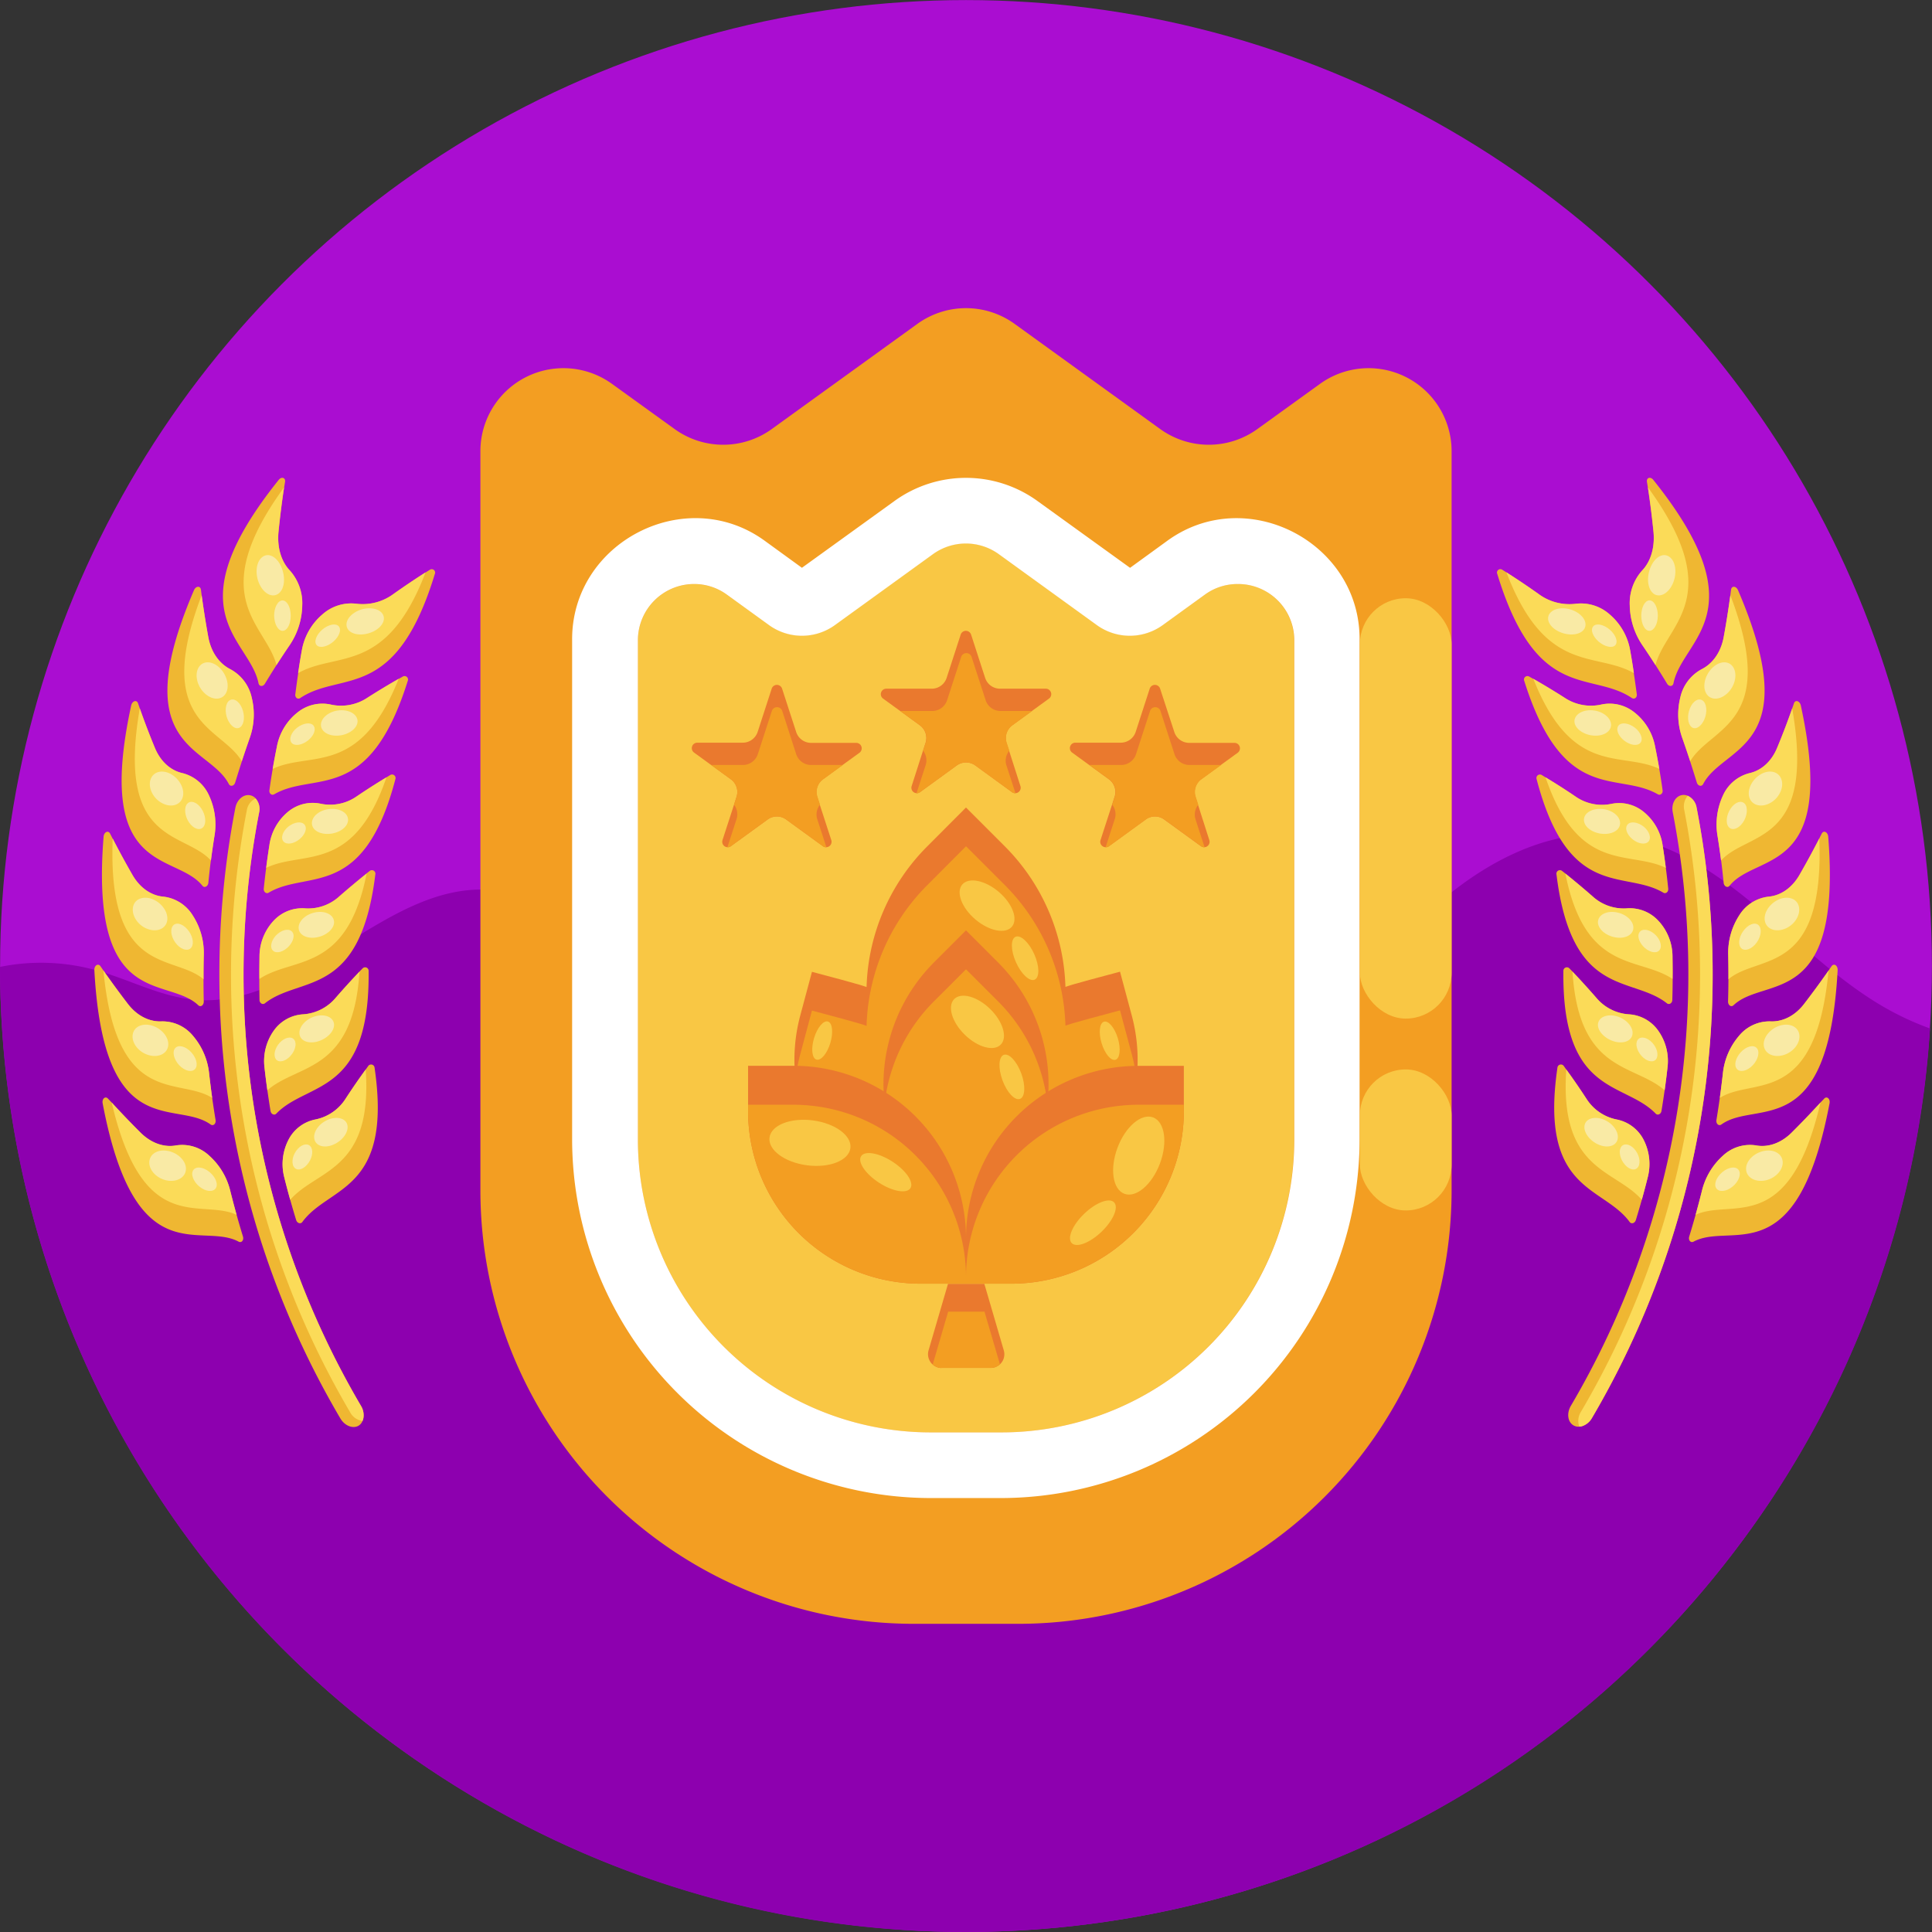 <svg id="Icons" xmlns="http://www.w3.org/2000/svg" viewBox="0 0 512 512"><rect x="0" y="0" width="512" height="512" fill="#333333" stroke="none"/><defs><style>.cls-3{fill:#efb732}.cls-4{fill:#fbdb58}.cls-5{fill:#f9eaa5}.cls-6{fill:#f39e22}.cls-7{fill:#f9c744}.cls-9{fill:#ea792e}</style></defs><circle cx="256" cy="256" r="255.98" style="fill:#aa0dd1"/><path d="M0 256.24a255.63 255.63 0 0 0 103.44 205.32c113.54 84.25 273.87 60.52 358.12-53a254.76 254.76 0 0 0 49.93-136 76.89 76.89 0 0 1-14.24-6.88c-23.84-14.74-42-41.9-69.91-44.44-19.15-1.75-37.29 9.24-51.1 22.62s-24.87 29.51-39.4 42.12a112.53 112.53 0 0 1-157.7-10c-14.17-15.89-26.53-37.44-47.68-40-28.75-3.44-51.22 31.63-80 28.95-9.3-.87-17.72-5.66-26.73-8A54.5 54.5 0 0 0 0 256.24z" style="fill:#8d00af"/><path class="cls-3" d="M449.62 214.05a231.88 231.88 0 0 1-27.78 161.81 4.73 4.73 0 0 1-2.31 2 3.15 3.15 0 0 1-1 .22 2.61 2.61 0 0 1-1.59-.37c-1.51-.93-1.78-3.22-.65-5.15a225.4 225.4 0 0 0 27-157.33c-.41-2.12.62-4.14 2.36-4.51a2.66 2.66 0 0 1 1.62.17 4.21 4.21 0 0 1 2.35 3.16z"/><path class="cls-4" d="M449.62 214.05a231.88 231.88 0 0 1-27.78 161.81 4.73 4.73 0 0 1-2.31 2 3.15 3.15 0 0 1-1 .22 4.5 4.5 0 0 1 .44-3.95 228.55 228.55 0 0 0 27.37-159.49 4.29 4.29 0 0 1 .94-3.75 4.21 4.21 0 0 1 2.34 3.16z"/><path class="cls-3" d="M436.64 312.11q-1.41 5.64-3.13 11.23c-.27.86-1.23 1.13-1.67.45-7.09-9.63-23.91-7.91-19.11-40.82a.93.93 0 0 1 1.66-.51l.71 1q2.73 3.75 5.31 7.71a12.36 12.36 0 0 0 8 5.52 10.22 10.22 0 0 1 7.15 5.34 14.07 14.07 0 0 1 1.08 10.08z"/><path class="cls-4" d="M436.64 312.11c-.49 1.95-1 3.91-1.55 5.85-7.12-8.18-21.91-7.55-20-34.53q2.73 3.75 5.31 7.71a12.36 12.36 0 0 0 8 5.52 10.22 10.22 0 0 1 7.15 5.34 14.07 14.07 0 0 1 1.09 10.11z"/><path class="cls-5" d="M425.74 297.05c2.34 1.28 3.58 3.72 2.76 5.38s-3.35 1.86-5.65.51-3.51-3.7-2.74-5.28 3.29-1.89 5.63-.61zM433.52 305c1.14 1.61 1.29 3.65.37 4.53s-2.56.23-3.67-1.38-1.29-3.58-.4-4.45 2.56-.33 3.7 1.3z"/><path class="cls-3" d="M441.9 282.94q-.64 5.74-1.59 11.47c-.14.89-1.06 1.28-1.58.67-8.33-8.57-24.78-4.59-24.42-37.74a.93.93 0 0 1 1.59-.72l.83.85q3.19 3.36 6.29 6.92a12.33 12.33 0 0 0 8.62 4.4 10.23 10.23 0 0 1 7.8 4.32 13.88 13.88 0 0 1 2.46 9.83z"/><path class="cls-4" d="M441.9 282.94q-.33 3-.75 6c-8.14-7.13-22.73-4.52-24.42-31.44q3.19 3.36 6.29 6.92a12.33 12.33 0 0 0 8.62 4.4 10.23 10.23 0 0 1 7.8 4.32 13.88 13.88 0 0 1 2.46 9.8z"/><path class="cls-5" d="M429.09 269.53c2.49 1 4 3.19 3.45 4.94s-3.07 2.28-5.53 1.25-4-3.18-3.42-4.85 3.01-2.29 5.5-1.34zM437.86 276.32c1.34 1.43 1.77 3.43 1 4.41s-2.51.56-3.82-.88-1.76-3.36-1-4.33 2.47-.64 3.82.8z"/><path class="cls-3" d="M443.23 253.42c.08 3.86.07 7.71-.05 11.56 0 .9-.89 1.41-1.48.87-9.39-7.37-25.17-1.19-29.22-34.13a.93.93 0 0 1 1.47-.93l.94.74q3.62 2.91 7.16 6a12.25 12.25 0 0 0 9.12 3.21 10.29 10.29 0 0 1 8.31 3.25 13.93 13.93 0 0 1 3.75 9.43z"/><path class="cls-4" d="M443.23 253.42c0 2 .06 4 0 6-9-6-23.13-1.42-28.39-27.91q3.62 2.91 7.16 6a12.25 12.25 0 0 0 9.12 3.21 10.29 10.29 0 0 1 8.31 3.25 13.93 13.93 0 0 1 3.8 9.45z"/><path class="cls-5" d="M428.74 241.85c2.6.61 4.44 2.62 4.08 4.44s-2.74 2.67-5.31 2-4.36-2.62-4-4.35 2.64-2.71 5.23-2.09zM438.33 247.41c1.53 1.24 2.22 3.16 1.56 4.24s-2.41.89-3.9-.36-2.2-3.09-1.56-4.16 2.38-.96 3.9.28z"/><path class="cls-3" d="M440.61 224q.9 5.73 1.49 11.48c.1.9-.69 1.51-1.35 1.06-10.3-6.08-25.08 2.22-33.53-30.05a.93.93 0 0 1 1.33-1.12l1 .61q4 2.41 7.91 5.06a12.26 12.26 0 0 0 9.48 2 10.25 10.25 0 0 1 8.67 2.13 14 14 0 0 1 5 8.83z"/><path class="cls-4" d="M440.61 224c.31 2 .6 4 .85 6-9.74-4.75-23.09 1.71-31.88-24q4 2.41 7.91 5.06a12.26 12.26 0 0 0 9.48 2 10.25 10.25 0 0 1 8.67 2.13 14 14 0 0 1 4.97 8.81z"/><path class="cls-5" d="M424.7 214.4c2.66.26 4.75 2 4.64 3.87s-2.36 3-5 2.67-4.67-2-4.58-3.79 2.29-3.02 4.94-2.75zM435 218.65c1.67 1 2.61 2.85 2.1 4s-2.26 1.21-3.91.16-2.59-2.78-2.1-3.93 2.19-1.26 3.91-.23z"/><path class="cls-3" d="M438.6 197.77c.78 3.87 1.47 7.74 2 11.62.14.9-.62 1.52-1.31 1.08-10.7-6.15-24.95 2.93-35.34-30a.92.92 0 0 1 1.28-1.19c.35.21.71.41 1.07.61q4.17 2.39 8.27 5a12.59 12.59 0 0 0 9.67 1.85 10.47 10.47 0 0 1 8.86 2.05 15 15 0 0 1 5.5 8.98z"/><path class="cls-4" d="M438.6 197.77c.41 2 .79 4 1.14 6-10.08-4.8-23.05 2.24-33.4-23.89q4.17 2.39 8.27 5a12.59 12.59 0 0 0 9.67 1.85 10.47 10.47 0 0 1 8.86 2.05 15 15 0 0 1 5.46 8.99z"/><path class="cls-5" d="M422.07 188.24c2.69.22 4.89 2 4.88 3.87s-2.22 3.11-4.89 2.81-4.81-2-4.82-3.77 2.14-3.15 4.83-2.91zM432.63 192.42c1.74 1 2.78 2.87 2.32 4.05s-2.22 1.25-3.93.21-2.75-2.79-2.32-4 2.19-1.29 3.93-.26z"/><path class="cls-3" d="M451 315.7c-1 4-2.12 8-3.34 12-.28.92.34 1.73 1.1 1.38 10.08-5.48 27.46 8.9 36.1-36.75.18-1.19-.76-1.94-1.45-1.16l-1 1.05q-3.75 4.1-7.62 7.95c-2.84 2.82-6.28 4-9.52 3.38a10.46 10.46 0 0 0-8.74 2.78 18.27 18.27 0 0 0-5.53 9.37z"/><path class="cls-4" d="M451 315.7c-.52 2.08-1.07 4.17-1.65 6.24 9.54-4.45 24.78 6.05 33.09-29.75q-3.75 4.1-7.62 7.95c-2.84 2.82-6.28 4-9.52 3.38a10.46 10.46 0 0 0-8.74 2.78 18.27 18.27 0 0 0-5.56 9.4z"/><path class="cls-5" d="M467.53 305c-2.68.51-4.81 2.61-4.81 4.74s2.16 3.55 4.85 3.13 4.9-2.61 4.87-4.82-2.24-3.56-4.91-3.05zM457.06 310.17c-1.74 1.13-2.82 3.05-2.42 4.34s2.14 1.49 3.9.39 2.86-3.11 2.43-4.42-2.18-1.43-3.91-.31z"/><path class="cls-3" d="M456.57 284.58q-.69 6.14-1.7 12.24c-.15.94.57 1.66 1.28 1.21 9.26-6.75 28.37 5.2 30.85-41 0-1.2-1-1.81-1.6-1l-.81 1.18q-3.18 4.55-6.5 8.87c-2.43 3.16-5.7 4.77-9 4.6a10.46 10.46 0 0 0-8.29 3.9 18.19 18.19 0 0 0-4.23 10z"/><path class="cls-4" d="M456.57 284.58c-.24 2.13-.51 4.25-.8 6.38 8.86-5.67 25.35 2.72 28.82-33.76q-3.18 4.55-6.5 8.87c-2.43 3.16-5.7 4.77-9 4.6a10.46 10.46 0 0 0-8.29 3.9 18.19 18.19 0 0 0-4.23 10.01z"/><path class="cls-5" d="M471.56 271.84c-2.58.86-4.42 3.21-4.13 5.32s2.62 3.22 5.23 2.44 4.5-3.21 4.18-5.4-2.7-3.2-5.28-2.36zM461.88 278.32c-1.57 1.34-2.39 3.38-1.82 4.61s2.33 1.18 3.92-.14 2.41-3.45 1.82-4.68-2.35-1.11-3.92.21z"/><path class="cls-3" d="M458 253.1q.13 6.16-.05 12.33c0 .95.79 1.56 1.42 1 8.28-7.93 28.82 1.43 25.12-44.78-.15-1.19-1.25-1.66-1.71-.74l-.65 1.28q-2.53 4.93-5.26 9.67c-2 3.46-5 5.49-8.29 5.76a10.52 10.52 0 0 0-7.7 5A18.21 18.21 0 0 0 458 253.1z"/><path class="cls-4" d="M458 253.1q.07 3.21.06 6.41c8-6.79 25.49-.63 24.07-37.29q-2.53 4.93-5.26 9.67c-2 3.46-5 5.49-8.29 5.76a10.52 10.52 0 0 0-7.7 5A18.21 18.21 0 0 0 458 253.1z"/><path class="cls-5" d="M471.14 238.48c-2.44 1.2-3.94 3.78-3.38 5.82s3 2.85 5.51 1.73 4-3.79 3.42-5.91-3.1-2.83-5.55-1.64zM462.41 246.2c-1.38 1.54-1.91 3.66-1.19 4.8s2.46.86 3.87-.66 1.93-3.73 1.18-4.88-2.48-.8-3.86.74z"/><path class="cls-3" d="M455.19 221.69q1 6.1 1.59 12.25c.1.95 1 1.45 1.55.83 7.13-9 28.78-2.35 18.89-47.88-.31-1.17-1.46-1.5-1.8-.51-.15.45-.31.91-.47 1.36q-1.84 5.26-3.95 10.34c-1.5 3.71-4.22 6.13-7.44 6.83a10.53 10.53 0 0 0-7 6 18.26 18.26 0 0 0-1.37 10.78z"/><path class="cls-4" d="M455.19 221.69c.33 2.12.64 4.24.91 6.37 7-7.84 25.2-4 18.85-40.32q-1.84 5.26-3.95 10.34c-1.5 3.71-4.22 6.13-7.44 6.83a10.53 10.53 0 0 0-7 6 18.26 18.26 0 0 0-1.37 10.78z"/><path class="cls-5" d="M466.28 205.4c-2.26 1.52-3.41 4.28-2.57 6.24s3.37 2.43 5.69 1 3.48-4.31 2.6-6.34-3.46-2.42-5.72-.9zM458.66 214.24c-1.16 1.71-1.41 3.89-.54 4.93s2.56.53 3.75-1.17 1.41-4 .51-5-2.56-.47-3.72 1.24z"/><path class="cls-3" d="M445.88 195.74q2 5.76 3.79 11.63c.27.9 1.22 1.19 1.66.46 5.28-10.38 27.47-9.11 9.23-51.5-.52-1.08-1.68-1.11-1.81-.05-.07.48-.13 1-.19 1.45q-.76 5.64-1.77 11.14c-.75 4-2.91 7-5.87 8.49a11.23 11.23 0 0 0-5.62 7.47 18.6 18.6 0 0 0 .58 10.91z"/><path class="cls-4" d="M445.88 195.74c.71 2 1.39 4 2.05 6 5.4-9.22 23.68-9.8 10.63-44q-.76 5.64-1.77 11.14c-.75 4-2.91 7-5.87 8.49a11.23 11.23 0 0 0-5.62 7.47 18.6 18.6 0 0 0 .58 10.9z"/><path class="cls-5" d="M453.58 177.2c-1.89 2-2.48 5-1.31 6.74s3.71 1.59 5.67-.38 2.55-5.07 1.31-6.85-3.77-1.53-5.67.49zM447.87 187.66c-.81 1.94-.65 4.13.39 5s2.57-.07 3.41-2 .63-4.22-.43-5-2.56.06-3.37 2z"/><path class="cls-3" d="M432 172.3q1 5.87 1.77 11.69c.11.9-.68 1.46-1.37.95-10.83-7.23-25.16 1.37-35.6-32.82a.9.9 0 0 1 1.32-1.13l1.1.69q4.28 2.73 8.46 5.69a13.73 13.73 0 0 0 9.89 2.64 11.45 11.45 0 0 1 9.07 2.87 16.13 16.13 0 0 1 5.36 9.42z"/><path class="cls-4" d="M432 172.3q.55 3 1 6.09c-10.24-5.84-23.36.57-33.78-26.71q4.28 2.73 8.46 5.69a13.73 13.73 0 0 0 9.89 2.64 11.45 11.45 0 0 1 9.07 2.87 16.13 16.13 0 0 1 5.36 9.42z"/><path class="cls-5" d="M415.25 161.29c2.75.45 5 2.41 4.93 4.3s-2.33 2.93-5.06 2.43-4.88-2.33-4.86-4.16 2.23-3.01 4.99-2.57zM426 166.4c1.76 1.19 2.78 3.12 2.28 4.25s-2.31 1-4-.14-2.75-3-2.28-4.16 2.24-1.14 4 .05z"/><path class="cls-3" d="M435.26 171q3.4 5 6.55 10.21c.49.8 1.46.77 1.67-.09 2.31-11.88 23-18.58-5.38-54-.77-.89-1.82-.5-1.64.59l.24 1.51q.89 5.88 1.47 11.66c.42 4.24-.73 8-3.07 10.41a13 13 0 0 0-3.21 9.23 19.38 19.38 0 0 0 3.37 10.48z"/><path class="cls-4" d="M435.26 171c1.18 1.73 2.34 3.49 3.47 5.26 2.7-10.76 19.3-17.8-2-47.09q.89 5.88 1.47 11.66c.42 4.24-.73 8-3.07 10.41a13 13 0 0 0-3.21 9.23 19.38 19.38 0 0 0 3.34 10.53z"/><path class="cls-5" d="M437.5 150.13c-1.19 2.65-.95 5.78.58 7.09s3.85.3 5.12-2.32 1-5.9-.65-7.23-3.86-.19-5.05 2.46zM435 162.35c-.24 2.17.49 4.28 1.66 4.74s2.37-.91 2.63-3.11-.53-4.36-1.72-4.8-2.33.99-2.57 3.17z"/><path class="cls-6" d="M384.69 119.63v195.83a114.87 114.87 0 0 1-114.86 114.87h-27.66a114.87 114.87 0 0 1-114.86-114.87V119.63a22 22 0 0 1 34.93-17.86l16.51 11.91a22 22 0 0 0 25.81 0l38.53-27.83a22 22 0 0 1 25.82 0l38.53 27.83a22 22 0 0 0 25.81 0l16.51-11.91a22 22 0 0 1 34.93 17.86z"/><path class="cls-7" d="M342.94 169.69V302a77.6 77.6 0 0 1-77.6 77.6h-18.68a77.6 77.6 0 0 1-77.6-77.6V169.69a14.89 14.89 0 0 1 23.61-12.08l11.13 8a14.86 14.86 0 0 0 17.44 0l26-18.8a14.86 14.86 0 0 1 17.42 0l26.05 18.8a14.86 14.86 0 0 0 17.44 0l11.13-8a14.89 14.89 0 0 1 23.66 12.08z"/><path d="m309.12 143.48-9.64 7-24.56-17.72a32.32 32.32 0 0 0-37.86 0l-24.54 17.71-9.64-7c-21-15.52-51.48.16-51.26 26.21V302a95.15 95.15 0 0 0 95 95h18.68a95.15 95.15 0 0 0 95-95V169.69c.29-26.02-30.16-41.75-51.18-26.21zM343 302a77.62 77.62 0 0 1-77.61 77.6h-18.73a77.62 77.62 0 0 1-77.61-77.6V169.69A14.91 14.91 0 0 1 184 154.77a14.71 14.71 0 0 1 8.67 2.84l11.14 8.06a14.91 14.91 0 0 0 17.44 0l26-18.81a14.89 14.89 0 0 1 17.44 0l26 18.81a14.91 14.91 0 0 0 17.44 0l11.14-8.06a14.71 14.71 0 0 1 8.67-2.84A14.91 14.91 0 0 1 343 169.69z" style="fill:#fff"/><rect class="cls-7" x="360.38" y="158.54" width="24.31" height="111.4" rx="12.16"/><rect class="cls-7" x="360.38" y="283.41" width="24.31" height="37.37" rx="12.16"/><path class="cls-9" d="M301.19 286.06a45.73 45.73 0 0 1-33.62 39.05l-11.57 3.1-11.57-3.1a45.75 45.75 0 0 1-32.35-56l3.1-11.57 8 2.14 3.57 1c1 .26 1.95.57 2.9.89a55 55 0 0 1 16.13-37.32L256 214l10.22 10.22a55 55 0 0 1 16.13 37.32c.95-.32 1.92-.63 2.9-.89l3.57-1 8-2.14 3.1 11.57a45.37 45.37 0 0 1 1.27 16.98zM265 361.56a3.61 3.61 0 0 1-2.46.95h-12.9a3.43 3.43 0 0 1-.56 0 3.68 3.68 0 0 1-3-4.66l5.15-17.62h9.63l1.37 4.68 3.78 12.94a3.65 3.65 0 0 1-1.01 3.71z"/><path class="cls-6" d="M265 361.56a3.61 3.61 0 0 1-2.46.95h-12.9a3.43 3.43 0 0 1-.56 0 3.6 3.6 0 0 1-1.9-.91l4.09-14h9.63l1.37 4.68zM301.19 286.06a45.73 45.73 0 0 1-33.62 39.05l-11.57 3.1-11.57-3.1a45.73 45.73 0 0 1-33.62-39.05 44.88 44.88 0 0 1 1.27-6.68l3.1-11.57 8 2.15 3.57 1c1 .27 1.95.57 2.9.9a55 55 0 0 1 16.13-37.33L256 224.27l5.48 5.47 4.74 4.74a55.06 55.06 0 0 1 16.13 37.33c.95-.33 1.92-.63 2.9-.9l3.57-1 8-2.15 3.1 11.57a44.88 44.88 0 0 1 1.27 6.73z"/><path class="cls-9" d="M277.58 292.54a45.58 45.58 0 0 1-13.11 27.2l-8.47 8.47-8.47-8.47a45.76 45.76 0 0 1 0-64.71l8.47-8.47 8.47 8.47a45.66 45.66 0 0 1 13.11 37.51z"/><path class="cls-6" d="M277.58 292.54a45.58 45.58 0 0 1-13.11 27.2l-8.47 8.47-8.47-8.47a45.58 45.58 0 0 1-13.11-27.2 45.58 45.58 0 0 1 13.11-27.2l8.47-8.46 4.54 4.53 3.93 3.93a45.58 45.58 0 0 1 13.11 27.2z"/><path class="cls-9" d="M313.73 282.46v12A45.75 45.75 0 0 1 268 340.19h-24a45.75 45.75 0 0 1-45.75-45.75v-12h12A45.75 45.75 0 0 1 256 328.21a45.75 45.75 0 0 1 45.75-45.75z"/><path class="cls-6" d="M313.73 292.77v1.67A45.75 45.75 0 0 1 268 340.19h-24a45.75 45.75 0 0 1-45.75-45.75v-1.67h12A45.75 45.75 0 0 1 256 338.52a45.75 45.75 0 0 1 45.75-45.75z"/><ellipse class="cls-7" cx="301.77" cy="306.23" rx="10.81" ry="6" transform="rotate(-69.37 301.784 306.233)"/><ellipse class="cls-7" cx="289.63" cy="324.02" rx="7.79" ry="3.31" transform="rotate(-43.83 289.645 324.027)"/><ellipse class="cls-7" cx="214.65" cy="302.88" rx="6" ry="10.81" transform="rotate(-82.52 214.64 302.875)"/><ellipse class="cls-7" cx="234.73" cy="310.66" rx="3.31" ry="7.79" transform="rotate(-56.98 234.715 310.647)"/><ellipse class="cls-7" cx="259.04" cy="270.84" rx="4.79" ry="8.63" transform="rotate(-45.74 258.997 270.824)"/><ellipse class="cls-7" cx="268.15" cy="285.41" rx="2.65" ry="6.22" transform="rotate(-20.2 268.08 285.373)"/><ellipse class="cls-7" cx="294.1" cy="275.78" rx="2.25" ry="5.27" transform="rotate(-16.8 294.18 275.837)"/><ellipse class="cls-7" cx="217.9" cy="275.78" rx="5.27" ry="2.25" transform="rotate(-73.2 217.88 275.777)"/><ellipse class="cls-7" cx="261.58" cy="240" rx="4.79" ry="8.63" transform="rotate(-49.62 261.582 240.002)"/><ellipse class="cls-7" cx="271.67" cy="253.93" rx="2.65" ry="6.22" transform="rotate(-24.08 271.685 253.946)"/><path class="cls-9" d="m278 185.13-4.53 3.29-5.21 3.79a4.17 4.17 0 0 0-1.52 4.65l.68 2.09 3 9.36a1.44 1.44 0 0 1-1.3 1.89 1.31 1.31 0 0 1-.92-.27l-9.74-7.08a4.19 4.19 0 0 0-4.9 0l-9.74 7.08a1.31 1.31 0 0 1-.92.27 1.44 1.44 0 0 1-1.3-1.89l3-9.36.68-2.09a4.17 4.17 0 0 0-1.52-4.65l-5.21-3.79-4.53-3.29a1.45 1.45 0 0 1 .85-2.62h12a4.15 4.15 0 0 0 4-2.87l3.72-11.46a1.45 1.45 0 0 1 2.76 0l3.72 11.46a4.15 4.15 0 0 0 3.95 2.87h12.08a1.45 1.45 0 0 1 .9 2.62zM328.07 199.44l-4.53 3.29-5.22 3.79a4.15 4.15 0 0 0-1.51 4.65l.67 2.08 3 9.38a1.44 1.44 0 0 1-1.3 1.89 1.36 1.36 0 0 1-.92-.27l-9.75-7.08a4.14 4.14 0 0 0-4.89 0l-9.74 7.08a1.34 1.34 0 0 1-.93.27 1.44 1.44 0 0 1-1.3-1.89l3.05-9.38.67-2.08a4.15 4.15 0 0 0-1.51-4.65l-5.21-3.79-4.53-3.29a1.45 1.45 0 0 1 .85-2.62h12a4.16 4.16 0 0 0 4-2.87l3.72-11.46a1.45 1.45 0 0 1 2.75 0l3.77 11.51a4.16 4.16 0 0 0 4 2.87h12a1.45 1.45 0 0 1 .86 2.57zM227.83 199.44l-4.53 3.29-5.21 3.79a4.15 4.15 0 0 0-1.51 4.65l.67 2.08 3.05 9.38a1.44 1.44 0 0 1-1.3 1.89 1.34 1.34 0 0 1-.93-.27l-9.74-7.08a4.14 4.14 0 0 0-4.89 0l-9.75 7.08a1.36 1.36 0 0 1-.92.27 1.44 1.44 0 0 1-1.3-1.89l3.05-9.38.67-2.08a4.15 4.15 0 0 0-1.51-4.65l-5.22-3.79-4.53-3.29a1.45 1.45 0 0 1 .86-2.62h12a4.16 4.16 0 0 0 4-2.87l3.72-11.46a1.45 1.45 0 0 1 2.75 0L211 194a4.16 4.16 0 0 0 4 2.87h12a1.45 1.45 0 0 1 .83 2.57z"/><path class="cls-6" d="m266.69 202.76 2.42 7.44a1.31 1.31 0 0 1-.92-.27l-9.74-7.08a4.19 4.19 0 0 0-4.9 0l-9.74 7.08a1.31 1.31 0 0 1-.92.27l2.42-7.44a4.1 4.1 0 0 0-.68-3.81l.68-2.09a4.17 4.17 0 0 0-1.52-4.65l-5.21-3.79H247a4.15 4.15 0 0 0 4-2.88l3.72-11.45a1.45 1.45 0 0 1 2.76 0l3.72 11.45a4.15 4.15 0 0 0 3.95 2.88h8.37l-5.21 3.79a4.17 4.17 0 0 0-1.52 4.65l.68 2.09a4.1 4.1 0 0 0-.78 3.81zM316.81 217.08l2.42 7.44a1.36 1.36 0 0 1-.92-.27l-9.75-7.08a4.14 4.14 0 0 0-4.89 0l-9.74 7.08a1.34 1.34 0 0 1-.93.27l2.42-7.44a4.12 4.12 0 0 0-.67-3.83l.67-2.08a4.15 4.15 0 0 0-1.51-4.65l-5.21-3.79h8.36a4.17 4.17 0 0 0 4-2.87l3.72-11.46a1.45 1.45 0 0 1 2.75 0l3.72 11.46a4.17 4.17 0 0 0 4 2.87h8.37l-5.22 3.79a4.15 4.15 0 0 0-1.51 4.65l.67 2.08a4.12 4.12 0 0 0-.75 3.83zM216.58 217.08l2.42 7.44a1.34 1.34 0 0 1-.93-.27l-9.74-7.08a4.14 4.14 0 0 0-4.89 0l-9.75 7.08a1.36 1.36 0 0 1-.92.27l2.42-7.44a4.12 4.12 0 0 0-.67-3.83l.67-2.08a4.15 4.15 0 0 0-1.51-4.65l-5.22-3.79h8.37a4.17 4.17 0 0 0 4-2.87l3.72-11.46a1.45 1.45 0 0 1 2.75 0l3.7 11.46a4.17 4.17 0 0 0 4 2.87h8.36l-5.21 3.79a4.15 4.15 0 0 0-1.51 4.65l.67 2.08a4.12 4.12 0 0 0-.73 3.83z"/><path class="cls-3" d="M68.68 215.27a225.4 225.4 0 0 0 27 157.33 4.75 4.75 0 0 1 .66 2.95 3.41 3.41 0 0 1-.26 1 2.6 2.6 0 0 1-1 1.24c-1.51.94-3.71.09-4.88-1.89a231.88 231.88 0 0 1-27.82-161.85c.43-2.19 2.21-3.66 3.94-3.29a2.71 2.71 0 0 1 1.42.81 4.19 4.19 0 0 1 .94 3.7z"/><path class="cls-4" d="M68.68 215.27a225.4 225.4 0 0 0 27 157.33 4.75 4.75 0 0 1 .66 2.95 3.41 3.41 0 0 1-.26 1 4.29 4.29 0 0 1-3.26-2.23 228.69 228.69 0 0 1-27.4-159.64 4.1 4.1 0 0 1 2.31-3.07 4.19 4.19 0 0 1 .95 3.66z"/><path class="cls-3" d="M61.05 315.7c1 4 2.12 8 3.34 12 .28.92-.34 1.73-1.1 1.38-10.08-5.48-27.46 8.9-36.1-36.75-.18-1.19.76-1.94 1.45-1.16l1 1.05q3.75 4.1 7.62 7.95c2.84 2.82 6.28 4 9.52 3.38a10.46 10.46 0 0 1 8.74 2.78 18.27 18.27 0 0 1 5.53 9.37z"/><path class="cls-4" d="M61.05 315.7c.52 2.08 1.07 4.17 1.65 6.24-9.54-4.45-24.78 6.05-33.09-29.75q3.75 4.1 7.62 7.95c2.84 2.82 6.28 4 9.52 3.38a10.46 10.46 0 0 1 8.74 2.78 18.27 18.27 0 0 1 5.56 9.4z"/><path class="cls-5" d="M44.47 305c2.68.51 4.81 2.61 4.81 4.74s-2.16 3.55-4.85 3.13-4.9-2.61-4.87-4.82 2.24-3.56 4.91-3.05zM54.94 310.17c1.74 1.13 2.82 3.05 2.42 4.34s-2.14 1.49-3.9.39-2.86-3.11-2.43-4.42 2.18-1.43 3.91-.31z"/><path class="cls-3" d="M55.43 284.58q.69 6.14 1.7 12.24c.15.94-.57 1.66-1.28 1.21-9.26-6.75-28.37 5.2-30.85-41 0-1.2 1-1.81 1.6-1l.81 1.18q3.18 4.55 6.5 8.87c2.43 3.16 5.7 4.77 9 4.6a10.46 10.46 0 0 1 8.29 3.9 18.19 18.19 0 0 1 4.23 10z"/><path class="cls-4" d="M55.43 284.58c.24 2.13.51 4.25.8 6.38-8.86-5.67-25.35 2.72-28.82-33.76q3.18 4.55 6.5 8.87c2.43 3.16 5.7 4.77 9 4.6a10.46 10.46 0 0 1 8.29 3.9 18.19 18.19 0 0 1 4.23 10.01z"/><path class="cls-5" d="M40.44 271.84c2.58.86 4.42 3.21 4.13 5.32s-2.62 3.22-5.23 2.44-4.5-3.21-4.18-5.4 2.7-3.2 5.28-2.36zM50.12 278.32c1.57 1.34 2.39 3.38 1.82 4.61s-2.33 1.18-3.92-.14-2.41-3.45-1.82-4.68 2.35-1.11 3.92.21z"/><path class="cls-3" d="M54 253.1q-.14 6.16 0 12.33c0 .95-.79 1.56-1.42 1-8.28-7.93-28.82 1.43-25.12-44.78.15-1.19 1.25-1.66 1.71-.74l.65 1.28q2.53 4.93 5.26 9.67c2 3.46 5 5.49 8.29 5.76a10.52 10.52 0 0 1 7.7 5A18.21 18.21 0 0 1 54 253.1z"/><path class="cls-4" d="M54 253.1q-.08 3.21-.06 6.41c-8-6.79-25.49-.63-24.07-37.29q2.53 4.93 5.26 9.67c2 3.46 5 5.49 8.29 5.76a10.52 10.52 0 0 1 7.7 5A18.21 18.21 0 0 1 54 253.1z"/><path class="cls-5" d="M40.86 238.48c2.44 1.2 3.94 3.78 3.38 5.82s-3 2.85-5.51 1.73-4-3.79-3.42-5.91 3.1-2.83 5.55-1.64zM49.59 246.2c1.38 1.54 1.91 3.66 1.19 4.8s-2.46.86-3.87-.66-1.93-3.73-1.18-4.88 2.48-.8 3.86.74z"/><path class="cls-3" d="M56.81 221.69q-1 6.1-1.59 12.25c-.1.95-1 1.45-1.55.83-7.13-9-28.78-2.35-18.89-47.88.31-1.17 1.46-1.5 1.8-.51.15.45.31.91.47 1.36Q38.9 193 41 198.08c1.5 3.71 4.22 6.13 7.44 6.83a10.53 10.53 0 0 1 7 6 18.26 18.26 0 0 1 1.37 10.78z"/><path class="cls-4" d="M56.81 221.69c-.33 2.12-.64 4.24-.91 6.37-7-7.84-25.2-4-18.85-40.32Q38.9 193 41 198.08c1.5 3.71 4.22 6.13 7.44 6.83a10.53 10.53 0 0 1 7 6 18.26 18.26 0 0 1 1.37 10.78z"/><path class="cls-5" d="M45.72 205.4c2.27 1.52 3.41 4.28 2.57 6.24s-3.37 2.43-5.69 1-3.48-4.31-2.6-6.34 3.46-2.42 5.72-.9zM53.34 214.24c1.16 1.71 1.41 3.89.54 4.93s-2.56.53-3.75-1.17-1.41-4-.51-5 2.56-.47 3.72 1.24z"/><path class="cls-3" d="M66.12 195.74q-2 5.76-3.79 11.63c-.27.9-1.22 1.19-1.66.46-5.28-10.38-27.47-9.11-9.23-51.5.52-1.08 1.68-1.11 1.81-.05.07.48.13 1 .19 1.45q.77 5.64 1.77 11.14c.75 4 2.91 7 5.87 8.49a11.23 11.23 0 0 1 5.62 7.47 18.6 18.6 0 0 1-.58 10.91z"/><path class="cls-4" d="M66.12 195.74c-.71 2-1.39 4-2.05 6-5.4-9.22-23.68-9.8-10.63-44q.77 5.64 1.77 11.14c.75 4 2.91 7 5.87 8.49a11.23 11.23 0 0 1 5.62 7.47 18.6 18.6 0 0 1-.58 10.9z"/><path class="cls-5" d="M58.42 177.2c1.89 2 2.48 5 1.31 6.74s-3.71 1.59-5.67-.38-2.55-5.07-1.31-6.85 3.77-1.53 5.67.49zM64.13 187.66c.81 1.94.64 4.13-.39 5s-2.57-.07-3.41-2-.63-4.22.43-5 2.56.06 3.37 2z"/><path class="cls-3" d="M75.36 312.11q1.41 5.64 3.13 11.23c.27.86 1.23 1.13 1.67.45 7.09-9.63 23.91-7.91 19.11-40.82a.93.93 0 0 0-1.66-.51l-.71 1q-2.73 3.75-5.31 7.71a12.36 12.36 0 0 1-8 5.52 10.22 10.22 0 0 0-7.11 5.31 14.07 14.07 0 0 0-1.12 10.11z"/><path class="cls-4" d="M75.36 312.11c.49 1.95 1 3.91 1.55 5.85 7.12-8.18 21.91-7.55 20-34.53q-2.73 3.75-5.31 7.71a12.36 12.36 0 0 1-8 5.52 10.22 10.22 0 0 0-7.12 5.34 14.07 14.07 0 0 0-1.12 10.11z"/><path class="cls-5" d="M86.26 297.05c-2.34 1.28-3.58 3.72-2.76 5.38s3.35 1.86 5.65.51 3.51-3.7 2.74-5.28-3.29-1.89-5.63-.61zM78.48 305c-1.14 1.61-1.29 3.65-.37 4.53s2.56.23 3.67-1.38 1.29-3.58.4-4.45-2.56-.33-3.7 1.3z"/><path class="cls-3" d="M70.1 282.94q.65 5.74 1.59 11.47c.14.89 1.06 1.28 1.58.67 8.32-8.57 24.78-4.59 24.42-37.74a.93.93 0 0 0-1.59-.72l-.83.85q-3.19 3.36-6.29 6.92a12.33 12.33 0 0 1-8.62 4.4 10.23 10.23 0 0 0-7.8 4.32 13.93 13.93 0 0 0-2.46 9.83z"/><path class="cls-4" d="M70.1 282.94q.33 3 .75 6c8.14-7.13 22.73-4.52 24.42-31.44q-3.19 3.36-6.29 6.92a12.33 12.33 0 0 1-8.62 4.4 10.23 10.23 0 0 0-7.8 4.32 13.93 13.93 0 0 0-2.46 9.8z"/><path class="cls-5" d="M82.91 269.53c-2.49 1-4 3.19-3.45 4.94s3.07 2.28 5.53 1.25 4-3.18 3.42-4.85-3.01-2.29-5.5-1.34zM74.14 276.32c-1.34 1.43-1.77 3.43-1 4.41s2.51.56 3.82-.88 1.76-3.36 1-4.33-2.47-.64-3.82.8z"/><path class="cls-3" d="M68.77 253.42c-.08 3.86-.07 7.71 0 11.56 0 .9.89 1.41 1.48.87 9.39-7.37 25.17-1.19 29.22-34.13a.93.93 0 0 0-1.47-.93l-.94.74q-3.61 2.91-7.16 6a12.25 12.25 0 0 1-9.12 3.21 10.3 10.3 0 0 0-8.26 3.26 13.93 13.93 0 0 0-3.75 9.42z"/><path class="cls-4" d="M68.77 253.42c0 2-.06 4 0 6 9-6 23.13-1.42 28.39-27.91q-3.61 2.91-7.16 6a12.25 12.25 0 0 1-9.12 3.21 10.3 10.3 0 0 0-8.36 3.28 13.93 13.93 0 0 0-3.75 9.42z"/><path class="cls-5" d="M83.26 241.85c-2.59.61-4.44 2.62-4.08 4.44s2.74 2.67 5.31 2 4.36-2.62 4-4.35-2.64-2.71-5.23-2.09zM73.67 247.41c-1.53 1.24-2.22 3.16-1.56 4.24s2.41.89 3.9-.36 2.2-3.09 1.56-4.16-2.38-.96-3.9.28z"/><path class="cls-3" d="M71.39 224q-.9 5.73-1.49 11.48c-.1.9.69 1.51 1.35 1.06 10.3-6.08 25.08 2.22 33.53-30.05a.93.93 0 0 0-1.33-1.12l-1 .61q-4 2.41-7.91 5.06A12.26 12.26 0 0 1 85 213a10.25 10.25 0 0 0-8.67 2.13 14 14 0 0 0-4.94 8.87z"/><path class="cls-4" d="M71.39 224c-.31 2-.6 4-.85 6 9.74-4.75 23.09 1.71 31.88-24q-4 2.41-7.91 5.06A12.26 12.26 0 0 1 85 213a10.25 10.25 0 0 0-8.67 2.13 14 14 0 0 0-4.94 8.87z"/><path class="cls-5" d="M87.3 214.4c-2.66.26-4.75 2-4.64 3.87s2.36 3 5 2.67 4.67-2 4.58-3.79-2.24-3.02-4.94-2.75zM77 218.65c-1.67 1-2.61 2.85-2.1 4s2.26 1.21 3.91.16 2.59-2.78 2.1-3.93-2.19-1.26-3.91-.23z"/><path class="cls-3" d="M73.4 197.77c-.78 3.87-1.47 7.74-2 11.62-.14.9.62 1.52 1.31 1.08 10.7-6.15 25 2.93 35.34-30a.92.92 0 0 0-1.28-1.19c-.35.21-.71.41-1.07.61q-4.17 2.39-8.27 5a12.59 12.59 0 0 1-9.67 1.85 10.47 10.47 0 0 0-8.86 2.05 15 15 0 0 0-5.5 8.98z"/><path class="cls-4" d="M73.4 197.77c-.41 2-.79 4-1.14 6 10.08-4.8 23 2.24 33.4-23.89q-4.17 2.39-8.27 5a12.59 12.59 0 0 1-9.67 1.85 10.47 10.47 0 0 0-8.86 2.05 15 15 0 0 0-5.46 8.99z"/><path class="cls-5" d="M89.93 188.24c-2.69.22-4.89 2-4.88 3.87s2.22 3.11 4.89 2.81 4.81-2 4.82-3.77-2.14-3.15-4.83-2.91zM79.37 192.42c-1.74 1-2.78 2.87-2.32 4.05s2.22 1.25 3.93.21 2.75-2.79 2.32-4-2.19-1.29-3.93-.26z"/><path class="cls-3" d="M76.74 171q-3.4 5-6.55 10.21c-.49.8-1.46.77-1.67-.09-2.31-11.88-23-18.58 5.38-54 .77-.89 1.82-.5 1.64.59l-.24 1.51q-.89 5.88-1.47 11.66c-.42 4.24.73 8 3.07 10.41a13 13 0 0 1 3.21 9.23A19.38 19.38 0 0 1 76.74 171z"/><path class="cls-4" d="M76.74 171c-1.18 1.73-2.34 3.49-3.47 5.26-2.7-10.76-19.3-17.8 2-47.09q-.89 5.88-1.47 11.66c-.42 4.24.73 8 3.07 10.41a13 13 0 0 1 3.21 9.23A19.38 19.38 0 0 1 76.74 171z"/><path class="cls-5" d="M74.5 150.13c1.19 2.65 1 5.78-.58 7.09s-3.84.3-5.12-2.32-1-5.9.65-7.23 3.86-.19 5.05 2.46zM77 162.35c.24 2.17-.48 4.28-1.66 4.74s-2.34-.91-2.63-3.09.53-4.36 1.72-4.8 2.33.97 2.57 3.15z"/><path class="cls-3" d="M80 172.3q-1 5.87-1.74 11.7c-.11.9.68 1.46 1.37.95 10.84-7.23 25.17 1.37 35.6-32.82a.9.9 0 0 0-1.32-1.13l-1.1.69q-4.28 2.73-8.46 5.69a13.73 13.73 0 0 1-9.89 2.62 11.45 11.45 0 0 0-9.07 2.87A16.13 16.13 0 0 0 80 172.3z"/><path class="cls-4" d="M80 172.3q-.56 3-1 6.09c10.24-5.84 23.36.57 33.78-26.71q-4.28 2.73-8.46 5.69a13.73 13.73 0 0 1-9.86 2.63 11.45 11.45 0 0 0-9.07 2.87A16.13 16.13 0 0 0 80 172.3z"/><path class="cls-5" d="M96.75 161.29c-2.75.45-5 2.41-4.93 4.3s2.33 2.93 5.06 2.43 4.88-2.33 4.86-4.16-2.23-3.01-4.99-2.57zM86 166.4c-1.76 1.19-2.78 3.12-2.28 4.25s2.31 1 4-.14 2.74-3 2.28-4.16-2.24-1.14-4 .05z"/></svg>